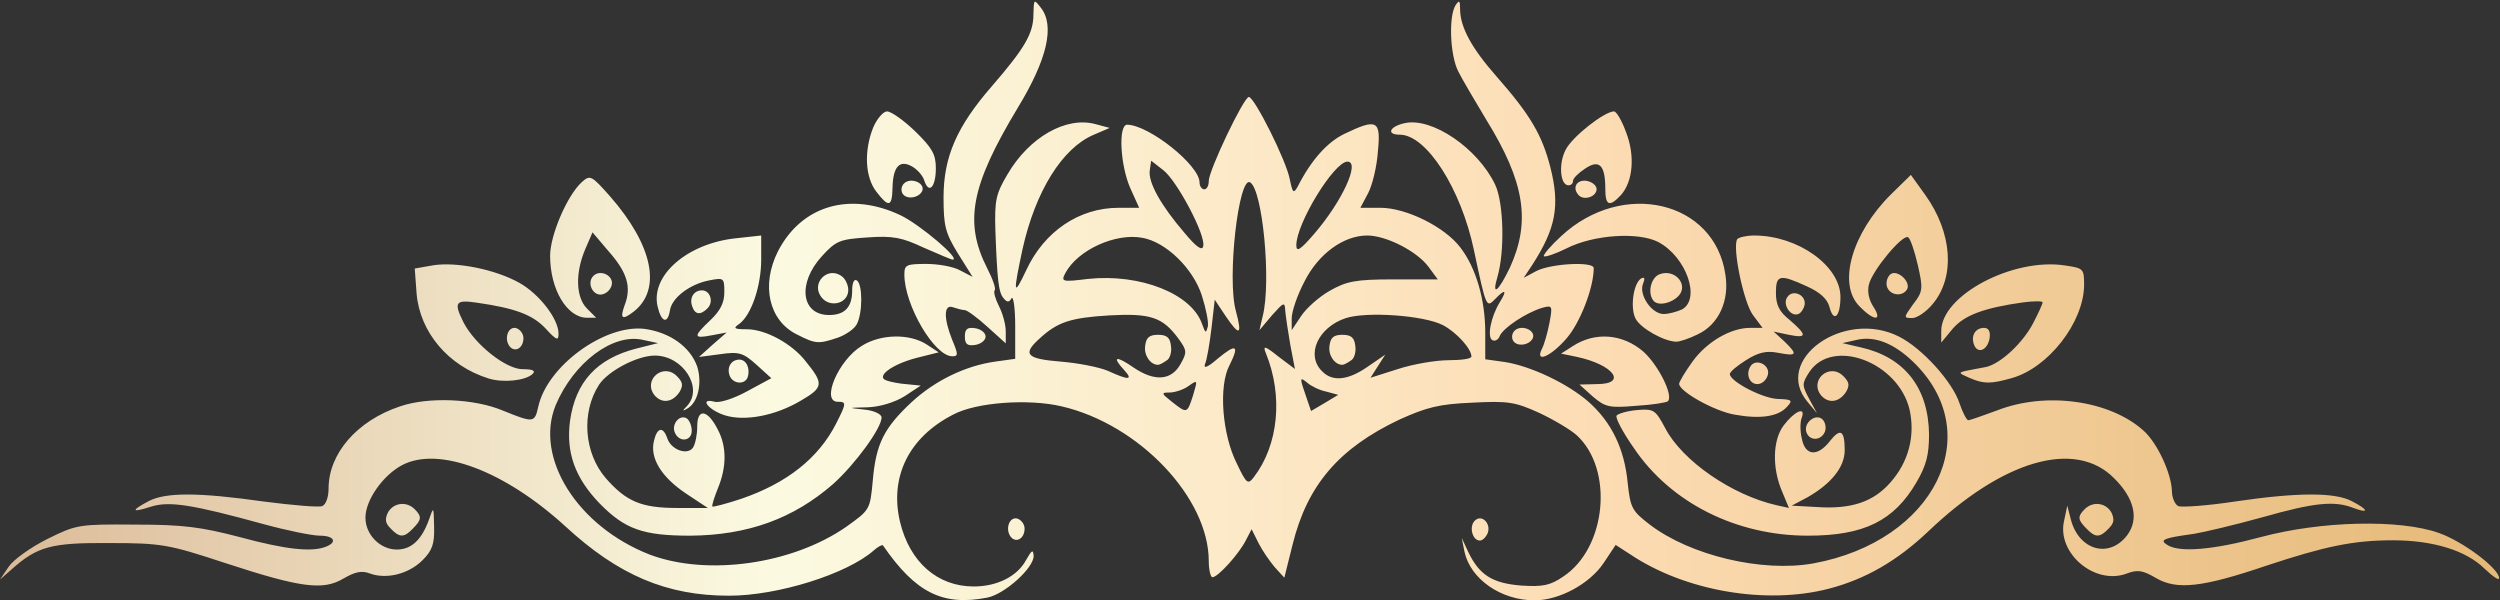<?xml version="1.0" encoding="UTF-8" standalone="no"?>
<svg width="304px" height="73px" viewBox="0 0 304 73" version="1.1" xmlns="http://www.w3.org/2000/svg" xmlns:xlink="http://www.w3.org/1999/xlink">
    <rect x="0" y="0" width="304" height="73" fill="#333333" stroke="none"/>
    <!-- Generator: Sketch 50.2 (55047) - http://www.bohemiancoding.com/sketch -->
    <title>thai_deco_up</title>
    <desc>Created with Sketch.</desc>
    <defs>
        <linearGradient x1="103.683%" y1="50%" x2="-0.938%" y2="50%" id="linearGradient-1">
            <stop stop-color="#E2B571" offset="0%"></stop>
            <stop stop-color="#FCDBB2" offset="36.99%"></stop>
            <stop stop-color="#FBFAE1" offset="69.474%"></stop>
            <stop stop-color="#DAB895" offset="100%"></stop>
        </linearGradient>
    </defs>
    <g id="Page-1" stroke="none" stroke-width="1" fill="none" fill-rule="evenodd">
        <g id="Strona-glowna-" transform="translate(-809, -379)" fill="url(#linearGradient-1)">
            <g id="hero" transform="translate(567, 379)">
                <g id="thai_deco_up" transform="translate(242, 0)">
                    <path d="M120.087,72.663 C114.651,73.73 111.345,72.102 107.367,66.318 C107.255,66.205 106.75,66.486 106.246,66.935 C102.996,69.799 94.59,72.438 88.65,72.438 C81.085,72.438 75.201,69.968 68.701,63.959 C61.304,57.221 53.347,54.245 48.92,56.547 C46.567,57.782 44.437,60.815 44.437,62.948 C44.437,65.026 46.23,66.823 48.248,66.823 C50.041,66.823 51.274,65.644 52.17,63.173 C52.731,61.545 52.731,61.545 52.787,64.072 C52.843,66.149 52.563,66.935 51.386,68.115 C49.705,69.799 47.015,70.473 44.998,69.743 C43.989,69.35 43.204,69.518 41.747,70.361 C39.282,71.821 36.592,71.484 27.346,68.452 C20.509,66.205 19.669,66.037 13.337,66.037 C6.22,65.981 4.539,66.43 1.345,69.294 L0,70.473 L1.065,68.901 C1.625,68.058 3.754,66.542 5.772,65.532 C9.302,63.791 9.582,63.735 16.419,63.791 C22.191,63.791 24.432,64.072 29.139,65.307 C34.743,66.823 37.881,67.16 39.618,66.486 C41.075,65.925 40.627,65.138 38.89,65.138 C37.993,65.138 34.911,64.521 32.053,63.735 C23.255,61.32 20.622,60.927 18.38,61.601 C15.971,62.387 15.858,62.106 18.1,60.927 C20.173,59.86 24.096,59.86 32.053,60.983 C35.527,61.432 38.721,61.713 39.17,61.545 C39.618,61.376 39.954,60.478 39.954,59.411 C39.954,55.143 43.429,51.156 48.64,49.415 C52.058,48.236 57.662,48.461 61.136,49.921 C64.891,51.437 65.003,51.437 65.451,49.472 C66.516,44.53 73.464,39.476 78.284,39.982 C81.422,40.375 83.943,42.172 84.784,44.586 C85.4,46.608 84.896,48.966 83.551,49.696 C82.991,50.033 82.935,49.977 83.551,49.359 C85.568,47.169 83.047,43.238 79.628,43.238 C77.499,43.238 73.969,45.092 72.848,46.776 C70.662,50.145 70.999,55.087 73.688,58.175 C76.154,60.983 78.003,61.769 82.318,61.769 L86.073,61.769 L83.439,60.028 C80.413,58.007 79.012,55.705 79.516,53.627 C79.909,51.942 80.637,51.83 81.141,53.29 C81.59,54.694 83.607,55.424 84.279,54.413 C84.56,53.964 84.784,52.841 84.784,51.83 C84.784,49.584 86.073,49.808 87.305,52.279 C88.37,54.301 88.37,56.772 87.305,59.355 C86.857,60.478 86.521,61.488 86.633,61.601 C86.745,61.657 88.314,61.264 90.163,60.646 C95.711,58.737 99.521,55.705 101.651,51.549 C102.94,49.022 102.94,48.854 101.875,48.854 C99.802,48.854 101.931,43.8 104.789,42.059 C107.086,40.599 110.617,40.543 112.69,41.891 L114.147,42.845 L111.457,43.519 C108.431,44.305 106.414,45.822 107.815,46.271 C108.263,46.439 109.384,46.664 110.281,46.72 L111.962,46.888 L110,48.18 C108.824,48.91 107.03,49.472 105.517,49.528 C103.052,49.584 103.052,49.584 105.125,49.808 C106.302,49.921 107.199,50.37 107.199,50.763 C107.199,52.055 104.004,56.435 101.315,58.849 C96.495,63.061 90.948,65.082 83.943,65.138 C78.171,65.138 75.986,64.352 72.904,61.208 C69.878,58.063 68.813,54.975 69.318,51.156 C69.99,46.439 72.568,43.632 77.331,42.396 L80.021,41.722 L78.171,41.329 C74.529,40.487 69.766,44.081 67.58,49.247 C64.947,55.648 70.214,64.015 79.012,67.441 C86.017,70.08 96.327,68.62 102.884,64.072 C105.798,61.994 105.798,61.994 106.134,58.4 C106.526,53.964 107.479,52.055 110.841,48.91 C113.699,46.271 117.397,44.474 121.04,43.968 L123.449,43.632 L123.449,39.645 C123.449,37.455 123.225,35.938 123.001,36.275 C122.721,36.781 122.441,36.781 122.048,36.275 C121.432,35.602 121.264,34.142 121.04,28.077 C120.928,24.371 121.096,23.585 122.497,21.226 C125.13,16.678 129.669,14.095 133.256,15.105 L134.937,15.555 L132.975,16.397 C129.165,18.025 125.915,23.248 124.346,30.267 C123.169,35.77 123.225,36.163 124.794,32.85 C126.98,28.133 131.238,25.269 136.001,25.269 L138.523,25.269 L137.458,22.911 C136.226,20.159 135.945,15.162 137.066,15.162 C139.756,15.218 145.864,20.103 145.864,22.181 C145.864,22.63 146.144,23.023 146.424,23.023 C146.761,23.023 146.985,22.574 146.985,22.012 C146.985,20.721 151.244,11.792 151.86,11.792 C152.532,11.792 156.455,19.598 156.847,21.844 C157.183,23.472 157.295,23.585 157.8,22.686 C159.425,19.485 161.386,17.295 163.46,16.285 C167.438,14.375 167.942,14.6 167.55,18.418 C167.438,20.215 166.878,22.518 166.373,23.472 L165.421,25.269 L167.886,25.269 C170.968,25.269 175.676,27.572 177.581,30.098 C179.486,32.569 180.607,36.444 180.607,40.431 L180.607,43.688 L183.016,44.025 C186.154,44.53 190.581,46.608 193.159,48.854 C195.961,51.325 197.53,54.582 197.922,58.681 C198.258,61.769 198.427,62.106 200.612,63.791 C205.543,67.553 214.285,69.631 220.505,68.508 C235.243,65.812 241.743,52.728 232.609,43.968 C230.255,41.722 227.958,40.824 225.773,41.329 L224.035,41.722 L226.221,42.228 C231.544,43.407 234.514,47.113 234.57,52.841 C234.57,55.312 234.234,56.603 233.057,58.625 C230.312,63.342 226.669,65.138 219.833,65.138 C211.147,65.138 203.19,61.152 198.707,54.525 C197.362,52.616 196.409,50.819 196.577,50.538 C196.745,50.314 197.81,49.977 199.043,49.865 C201.116,49.696 201.284,49.808 202.517,52.111 C204.591,56.042 210.587,60.197 216.022,61.432 L217.535,61.769 L216.695,59.748 C215.462,56.884 215.574,53.515 216.863,51.774 C218.152,50.033 219.608,49.359 219.104,50.763 C218.88,51.268 218.88,52.448 219.104,53.346 C219.496,55.424 221.009,55.592 222.522,53.627 C223.811,51.998 224.316,52.335 224.316,54.75 C224.316,56.828 222.634,58.849 219.777,60.478 L217.871,61.488 L220.953,61.657 C225.1,61.938 227.79,61.039 229.863,58.681 C232.105,56.154 232.889,53.009 232.217,49.865 C230.872,44.025 222.803,40.992 220.001,45.26 C219.104,46.664 219.104,46.832 220.001,48.517 L220.953,50.258 L219.833,48.91 C215.462,43.8 224.204,37.511 230.928,40.936 C233.73,42.34 237.428,46.439 238.269,49.022 C238.661,50.202 239.165,51.1 239.333,51.1 C239.558,51.1 241.127,50.538 242.808,49.921 C248.804,47.562 256.593,48.685 260.684,52.392 C262.365,53.908 264.046,57.614 264.102,59.692 C264.102,60.534 264.494,61.376 264.886,61.545 C265.335,61.713 268.473,61.488 271.779,60.983 C279.4,59.86 283.883,59.86 285.956,60.927 C288.029,61.994 288.142,62.499 286.18,61.769 C283.883,60.871 281.473,61.095 275.141,62.892 C271.891,63.791 268.136,64.689 266.792,64.914 C263.093,65.419 262.533,65.644 263.541,66.262 C264.998,67.216 269.089,66.879 274.917,65.307 C282.258,63.342 291.784,63.117 296.547,64.802 C299.461,65.812 303.888,69.125 303.888,70.305 C303.888,70.642 303.103,70.08 302.095,69.125 C299.853,66.935 295.875,65.7 290.943,65.7 C286.18,65.7 282.706,66.43 275.589,68.788 C267.8,71.428 264.718,71.765 262.196,70.305 C260.571,69.35 259.955,69.238 258.61,69.743 C254.744,71.203 250.093,67.272 250.989,63.342 L251.381,61.488 L251.83,63.229 C252.838,66.935 256.481,67.946 258.666,65.082 C260.123,63.117 259.563,60.59 257.041,58.119 C252.334,53.402 243.536,55.929 234.402,64.689 C230.704,68.171 226.893,70.417 222.354,71.596 C214.733,73.562 204.871,71.877 198.202,67.385 L196.465,66.262 L195.008,68.452 C193.327,70.978 189.629,73 186.603,73 C182.512,73 178.814,70.417 178.085,67.104 L177.749,65.419 L178.533,67.104 C179.878,69.912 181.447,70.922 184.978,71.203 C187.611,71.372 188.508,71.203 190.133,70.08 C195.345,66.598 196.241,57.108 191.758,52.953 C191.03,52.279 188.956,51.044 187.163,50.202 C184.193,48.854 183.353,48.742 178.982,48.966 C175.003,49.135 173.49,49.528 170.24,50.988 C162.843,54.469 158.977,58.962 157.183,66.205 L156.175,70.248 L154.998,68.957 C154.382,68.227 153.485,66.935 153.037,66.037 L152.196,64.352 L151.468,65.756 C150.627,67.385 148.105,70.192 147.433,70.192 C147.209,70.192 146.985,69.294 146.985,68.227 C146.985,60.534 138.523,51.605 129.109,49.415 C125.074,48.461 118.686,48.91 115.884,50.426 C110.505,53.178 108.151,58.007 109.44,63.454 C110.617,68.339 113.979,71.315 118.406,71.315 C121.264,71.315 123.729,70.08 124.794,68.058 C125.467,66.879 125.635,66.767 125.691,67.609 C125.691,69.069 122.216,72.214 120.087,72.663 Z M150.403,56.378 C151.58,58.849 151.748,58.962 152.476,58.007 C155.446,54.132 156.063,48.18 153.933,42.958 C153.541,42.003 153.765,42.003 155.446,43.351 L157.464,44.867 L156.903,41.947 C156.623,40.318 156.343,38.465 156.287,37.792 C156.231,36.668 156.119,36.725 154.662,38.353 L153.149,40.15 L153.541,38.465 C154.606,34.31 153.541,23.135 152.028,22.181 C150.627,21.282 149.17,33.917 150.291,37.848 C151.075,40.768 150.739,40.936 149.058,38.465 L147.713,36.444 L147.321,39.869 C147.097,41.778 146.761,43.744 146.536,44.249 C146.312,44.867 146.817,44.698 148.049,43.632 C150.347,41.722 150.739,41.947 149.506,44.418 C148.161,46.945 148.61,52.841 150.403,56.378 Z M142.502,48.854 C144.351,50.314 144.351,50.314 145.079,48.068 C145.64,46.158 145.64,46.158 144.519,46.945 C143.903,47.394 142.838,47.731 142.222,47.731 C141.157,47.731 141.213,47.843 142.502,48.854 Z M158.808,48.18 L159.425,49.977 L161.05,49.022 L162.731,48.012 L161.274,47.618 C160.434,47.45 159.425,46.945 158.977,46.552 C158.024,45.765 158.024,45.934 158.808,48.18 Z M134.713,45.092 C137.29,46.271 137.795,46.215 136.73,45.035 C135.161,43.351 135.665,43.182 137.851,44.698 C140.428,46.439 142.446,46.271 143.566,44.249 C144.351,42.845 144.351,42.621 143.286,41.161 C141.381,38.578 139.924,38.072 134.881,38.353 C130.23,38.634 128.605,39.139 126.419,41.161 C124.29,43.07 124.794,43.632 128.941,43.968 C131.07,44.137 133.648,44.642 134.713,45.092 Z M160.77,45.148 C162.003,46.439 163.908,46.271 166.317,44.586 L168.447,43.126 L167.55,44.53 L166.654,45.934 L170.016,44.867 C171.921,44.249 174.667,43.8 176.18,43.8 C177.693,43.8 178.926,43.632 178.926,43.351 C178.926,42.396 177.076,40.375 175.451,39.532 C173.154,38.353 166.205,37.848 163.628,38.69 C160.265,39.813 158.752,43.182 160.77,45.148 Z M146.2,39.476 C146.592,40.543 146.648,40.543 146.873,39.701 C146.985,39.195 146.648,37.511 146.144,35.938 C145.079,32.625 141.773,29.425 138.915,28.919 C135.665,28.302 131.07,30.379 129.557,33.187 C128.997,34.254 129.109,34.31 132.303,33.917 C138.635,33.243 144.967,35.714 146.2,39.476 Z M157.071,38.69 L157.071,40.15 L158.192,38.465 C158.808,37.511 160.378,36.107 161.666,35.377 C163.74,34.198 164.804,33.973 169.455,33.973 L174.835,33.973 L173.714,32.457 C172.313,30.548 168.559,28.638 166.261,28.638 C163.347,28.638 160.321,30.885 158.64,34.198 C157.744,35.882 157.071,37.904 157.071,38.69 Z M144.071,28.358 C145.472,30.042 146.2,30.548 146.312,29.93 C146.648,28.638 143.174,22.068 141.493,20.721 L139.98,19.542 L139.812,20.721 C139.588,22.181 141.213,25.045 144.071,28.358 Z M157.632,29.818 C157.632,30.716 158.136,30.379 159.873,28.358 C163.235,24.427 165.421,19.654 163.852,19.654 C162.227,19.654 157.632,27.178 157.632,29.818 Z M141.829,43.856 C141.437,44.137 140.989,44.362 140.821,44.362 C139.868,44.362 139.084,43.182 139.252,42.059 C139.364,41.048 139.756,40.712 140.821,40.712 C141.885,40.712 142.278,41.048 142.39,42.059 C142.502,42.789 142.278,43.632 141.829,43.856 Z M164.244,43.856 C163.852,44.137 163.404,44.362 163.235,44.362 C162.283,44.362 161.498,43.182 161.666,42.059 C161.778,41.048 162.171,40.712 163.235,40.712 C164.3,40.712 164.692,41.048 164.804,42.059 C164.916,42.789 164.692,43.632 164.244,43.856 Z M124.59,64.28 C124.59,65.403 123.694,66.021 123.021,65.403 C122.181,64.561 122.629,62.876 123.638,63.044 C124.142,63.157 124.59,63.718 124.59,64.28 Z M180.9,64.834 C180.676,65.339 180.284,65.732 179.948,65.732 C179.051,65.732 178.603,64.048 179.331,63.318 C180.172,62.476 181.349,63.655 180.9,64.834 Z M50.202,64.277 C49.137,65.4 48.577,65.4 47.512,64.277 C46.839,63.603 46.783,63.154 47.176,62.312 C47.848,61.133 49.417,60.908 50.426,61.919 C51.322,62.817 51.266,63.21 50.202,64.277 Z M256.407,64.277 C255.343,65.4 254.782,65.4 253.718,64.277 C252.653,63.21 252.597,62.817 253.494,61.919 C254.502,60.908 256.071,61.133 256.744,62.312 C257.136,63.154 257.08,63.603 256.407,64.277 Z M84.115,52.386 C84.115,53.678 82.546,53.846 82.041,52.555 C81.649,51.544 82.658,50.365 83.498,50.87 C83.834,51.095 84.115,51.768 84.115,52.386 Z M221.915,52.48 C221.467,53.603 220.066,53.659 219.673,52.592 C219.225,51.469 220.794,50.177 221.635,51.02 C221.971,51.357 222.083,52.031 221.915,52.48 Z M97.438,48.685 C94.243,50.595 90.489,51.268 88.079,50.482 C86.062,49.808 84.997,48.348 86.903,48.854 C87.519,49.022 89.256,48.461 90.881,47.562 L93.795,45.99 L92.002,44.362 C90.377,42.902 89.873,42.733 87.575,43.07 L84.997,43.407 L86.679,41.891 L88.36,40.431 L86.566,40.768 C84.269,41.217 84.269,40.936 86.398,38.915 C87.575,37.792 88.079,36.837 88.079,35.545 C88.079,33.805 88.023,33.748 86.286,34.085 C83.877,34.535 81.691,36.219 81.467,37.735 C81.187,39.476 80.402,39.195 79.954,37.23 C79.114,33.468 83.596,29.593 89.48,28.975 L92.562,28.638 L92.562,31.558 C92.562,34.759 91.386,38.241 89.929,39.364 C89.088,39.925 89.256,40.038 90.825,40.038 C93.067,40.038 96.317,41.778 97.998,43.968 C100.183,46.664 100.127,47.113 97.438,48.685 Z M217.297,49.472 C216.232,50.651 214.103,50.988 210.965,50.426 C208.555,50.033 204.184,47.618 204.184,46.664 C204.184,46.439 204.913,45.204 205.809,43.968 C207.547,41.554 210.46,39.869 212.814,39.869 L214.327,39.869 L213.15,38.297 C212.029,36.781 210.629,30.098 211.245,29.088 C211.413,28.863 212.366,28.638 213.318,28.638 C218.642,28.638 223.797,32.345 223.797,36.107 C223.797,38.522 222.957,39.308 222.452,37.286 C222.172,36.332 221.332,35.545 219.707,34.815 C216.4,33.299 215.952,33.412 215.952,35.602 C215.952,37.062 216.344,37.904 217.633,38.915 C219.763,40.768 219.763,41.161 217.521,40.712 L215.672,40.318 L216.961,41.498 C218.642,43.126 218.53,43.351 216.232,42.902 C214.775,42.621 213.823,42.845 212.31,43.8 C211.245,44.474 210.348,45.204 210.348,45.485 C210.348,46.383 214.439,48.517 216.288,48.517 C217.913,48.573 218.025,48.685 217.297,49.472 Z M202.825,48.784 C202.657,48.952 200.92,49.233 198.959,49.346 C195.709,49.626 195.204,49.514 193.691,48.222 L192.066,46.762 L194.196,46.706 C197.95,46.706 196.213,44.348 191.73,43.393 L189.825,43 L191.226,42.102 C193.972,40.305 197.334,40.586 199.855,42.776 C201.649,44.404 203.498,48.054 202.825,48.784 Z M82.643,47.646 C81.802,48.937 80.513,49.106 79.617,48.095 C78.104,46.242 80.626,44.052 82.307,45.736 C83.035,46.466 83.091,46.86 82.643,47.646 Z M224.486,47.646 C223.646,48.937 222.357,49.106 221.46,48.095 C219.947,46.242 222.469,44.052 224.15,45.736 C224.878,46.466 224.935,46.86 224.486,47.646 Z M64.779,45.455 C63.938,46.298 61.136,46.578 59.399,46.017 C54.524,44.501 51.05,40.401 50.657,35.684 L50.433,32.652 L52.675,32.259 C55.533,31.81 60.24,32.764 63.154,34.393 C65.563,35.741 67.917,38.773 67.917,40.57 C67.917,41.468 67.693,41.412 66.348,39.952 C64.779,38.268 62.649,37.481 57.998,36.808 C55.364,36.414 55.14,36.751 56.373,39.222 C57.774,41.918 61.528,44.894 63.546,44.894 C64.723,44.894 65.171,45.062 64.779,45.455 Z M90.92,45.864 C90.583,46.818 89.126,46.706 88.734,45.695 C88.342,44.684 88.902,43.73 89.911,43.73 C90.752,43.73 91.256,44.797 90.92,45.864 Z M214.989,45.5 C214.877,46.061 214.428,46.567 213.924,46.679 C212.859,46.904 212.187,45.612 212.859,44.545 C213.476,43.534 215.213,44.32 214.989,45.5 Z M244.629,45.977 C242.051,46.707 241.211,46.707 239.418,45.92 C238.129,45.359 238.129,45.303 239.137,45.078 C239.754,44.966 240.818,44.741 241.491,44.629 C243.284,44.236 246.03,41.653 247.263,39.238 C247.879,38.059 248.383,36.936 248.383,36.767 C248.383,36.599 247.319,36.599 246.03,36.767 C241.211,37.441 238.857,38.34 237.456,39.968 L236.055,41.653 L236.055,40.249 C236.055,35.925 244.741,31.32 251.073,32.275 C253.371,32.612 253.427,32.668 253.427,34.69 C253.371,39.238 249.056,44.741 244.629,45.977 Z M115.8,41.359 C116.529,43.1 116.529,43.324 115.8,43.324 C113.615,43.324 109.972,37.091 109.972,33.385 C109.972,32.206 110.196,32.094 112.662,32.094 C114.119,32.094 115.968,32.43 116.753,32.88 L118.266,33.666 L116.473,30.802 C114.96,28.331 114.735,27.489 114.735,24.007 C114.735,19.066 116.361,15.36 120.619,10.474 C124.598,5.87 125.663,4.073 125.663,1.77 C125.719,-0.139 125.719,-0.139 126.559,0.928 C128.296,3.118 127.344,7.217 123.757,13.114 C118.042,22.604 117.201,27.04 120.059,32.655 C120.731,33.947 121.124,35.126 120.956,35.294 C120.787,35.463 121.012,36.305 121.46,37.204 C121.908,38.046 122.3,39.45 122.3,40.292 L122.3,41.752 L120.059,39.73 C118.826,38.607 117.593,37.709 117.313,37.709 C117.033,37.709 116.417,37.54 115.912,37.372 C114.735,36.923 114.735,38.72 115.8,41.359 Z M190.548,41.083 C188.587,43.386 186.57,44.228 187.522,42.375 C187.802,41.813 188.195,40.41 188.419,39.23 C188.811,37.153 188.755,37.096 187.522,37.433 C185.505,38.051 182.759,39.904 182.367,40.859 C182.199,41.308 181.806,41.533 181.47,41.364 C180.798,40.971 181.302,38.5 182.367,36.76 C183.319,35.243 183.039,35.075 181.806,36.366 C180.742,37.433 180.742,37.546 179.229,30.414 C177.66,22.946 173.457,16.376 170.207,16.376 C168.526,16.376 168.974,15.365 170.823,14.972 C174.129,14.242 179.677,18.004 181.806,22.44 C182.871,24.686 182.983,30.639 182.087,33.671 C181.358,36.142 182.199,35.468 183.6,32.548 C186.177,26.933 185.393,22.103 180.742,14.579 C179.397,12.333 177.828,9.693 177.323,8.683 C176.315,6.717 176.147,2 176.987,0.653 C177.436,-0.021 177.548,0.035 177.548,1.102 C177.548,3.292 178.949,5.875 182.031,9.356 C186.121,14.017 187.522,16.432 188.531,20.363 C189.708,25.023 189.203,27.775 186.289,32.267 L185.281,33.783 L186.85,32.941 C188.643,32.043 193.798,31.762 193.798,32.604 C193.798,34.963 192.173,39.174 190.548,41.083 Z M63.65,41.116 C63.65,42.239 62.754,42.857 62.081,42.239 C61.241,41.397 61.689,39.713 62.698,39.881 C63.202,39.993 63.65,40.555 63.65,41.116 Z M241.938,41.105 C241.714,42.565 240.481,43.126 240.033,41.891 C239.641,40.824 240.201,39.869 241.266,39.869 C241.826,39.869 242.051,40.318 241.938,41.105 Z M119.849,40.926 C119.849,41.376 119.288,41.825 118.616,41.937 C117.607,42.106 117.327,41.825 117.327,40.926 C117.327,40.028 117.607,39.747 118.616,39.916 C119.288,40.028 119.849,40.477 119.849,40.926 Z M186.415,41.057 C186.079,41.955 184.51,42.236 184.005,41.45 C183.781,41.057 183.837,40.552 184.174,40.215 C184.958,39.428 186.695,40.102 186.415,41.057 Z M101.885,41.058 C99.532,41.844 99.196,41.844 96.898,40.665 C93.48,38.98 92.527,34.656 94.601,30.557 C97.459,24.998 103.342,23.257 109.506,26.177 C111.86,27.3 116.903,31.568 115.839,31.568 C115.671,31.568 114.102,30.894 112.308,30.108 C109.675,28.872 108.554,28.648 105.472,28.872 C102.11,29.097 101.661,29.265 99.924,31.175 C96.954,34.432 97.403,38.306 100.821,38.306 C102.726,38.306 103.623,37.352 103.623,35.33 C103.623,34.432 103.847,33.87 104.183,34.095 C104.911,34.544 104.911,38.082 104.183,39.429 C103.903,39.991 102.838,40.721 101.885,41.058 Z M206.449,40.654 C205.44,41.159 204.263,41.552 203.815,41.552 C202.302,41.496 199.5,39.924 198.884,38.745 C198.211,37.453 198.604,34.477 199.556,33.859 C200.005,33.635 200.061,33.859 199.78,34.533 C199.276,35.881 200.845,38.183 202.302,38.183 C202.918,38.183 203.927,37.902 204.544,37.622 C206.841,36.33 205.048,31.22 201.63,29.423 C199.22,28.188 193.784,28.525 190.478,30.209 C189.133,30.883 187.901,31.276 187.732,31.164 C187.62,30.995 188.573,29.872 189.862,28.693 C197.315,21.786 208.522,24.425 209.811,33.41 C210.315,36.611 208.97,39.475 206.449,40.654 Z M71.377,37.517 L72.498,38.64 L71.377,38.64 C68.967,38.64 66.894,35.215 66.894,31.116 C66.894,28.589 68.967,23.76 70.761,22.131 C71.769,21.233 71.937,21.345 74.179,23.872 C79.39,29.824 80.511,35.215 77.037,37.91 C75.636,38.977 75.356,38.753 75.972,37.068 C76.813,34.878 76.252,33.081 73.955,30.498 L72.049,28.252 L71.153,30.33 C69.92,33.25 70.032,36.17 71.377,37.517 Z M227.822,37.328 C228.943,39.069 227.878,39.069 226.141,37.272 C223.395,34.577 225.188,28.344 229.951,23.627 L232.361,21.268 L234.098,23.683 C237.404,28.288 237.797,33.678 234.995,36.991 C234.21,37.946 233.09,38.676 232.529,38.676 C231.464,38.676 231.464,38.62 232.641,36.991 C233.818,35.475 233.874,35.138 233.202,32.218 C232.809,30.534 232.305,29.017 232.025,28.849 C231.352,28.456 227.71,32.836 227.262,34.577 C227.038,35.475 227.262,36.486 227.822,37.328 Z M86.03,37.497 C85.19,38.339 84.517,38.283 84.181,37.272 C83.789,36.261 84.349,35.307 85.358,35.307 C86.367,35.307 86.815,36.711 86.03,37.497 Z M219.439,37.072 C219.327,37.577 218.991,38.083 218.655,38.195 C217.702,38.532 216.749,37.016 217.31,36.174 C217.926,35.107 219.663,35.837 219.439,37.072 Z M103.129,35.525 C102.905,36.985 100.888,37.378 99.935,36.198 C98.478,34.458 100.72,32.212 102.457,33.672 C102.905,34.065 103.241,34.907 103.129,35.525 Z M204.309,35.729 C203.637,36.74 201.787,37.302 201.115,36.628 C200.274,35.729 200.723,33.652 201.9,33.315 C203.581,32.753 205.15,34.382 204.309,35.729 Z M74.391,34.621 C74.279,35.183 73.775,35.688 73.215,35.801 C72.094,36.025 71.309,34.397 72.15,33.554 C72.991,32.712 74.616,33.498 74.391,34.621 Z M231.886,35.206 C231.326,36.104 229.869,35.936 229.477,34.925 C229.308,34.476 229.421,33.802 229.813,33.409 C230.597,32.623 232.447,34.251 231.886,35.206 Z M108.532,22.812 C108.476,25.171 108.084,25.283 106.571,23.318 C105.17,21.521 105.058,18.32 106.178,15.512 C106.627,14.446 107.411,13.547 107.859,13.547 C108.364,13.547 109.877,14.614 111.278,15.962 C113.351,17.983 113.799,18.769 113.799,20.454 C113.799,22.756 112.959,23.655 112.398,21.97 C112.23,21.352 111.502,20.566 110.885,20.229 C109.372,19.387 108.588,20.286 108.532,22.812 Z M197.111,23.711 C195.71,25.227 195.206,25.003 195.206,22.981 C195.206,20.061 194.477,19.331 192.74,20.51 C191.956,21.016 191.283,21.689 191.283,21.97 C191.283,22.307 191.059,22.532 190.723,22.532 C189.714,22.532 189.49,19.892 190.387,18.208 C191.171,16.636 195.094,13.547 196.27,13.547 C196.551,13.547 197.223,14.67 197.727,16.074 C198.848,18.938 198.568,22.082 197.111,23.711 Z M112.166,23.158 C111.83,24.056 110.261,24.337 109.757,23.551 C109.532,23.158 109.588,22.652 109.925,22.316 C110.709,21.529 112.446,22.203 112.166,23.158 Z M194.146,22.999 C194.146,23.897 192.689,24.403 192.016,23.785 C191.12,22.886 191.68,21.819 192.913,21.988 C193.585,22.1 194.146,22.549 194.146,22.999 Z" id="u-orn"></path>
                </g>
            </g>
        </g>
    </g>
</svg>